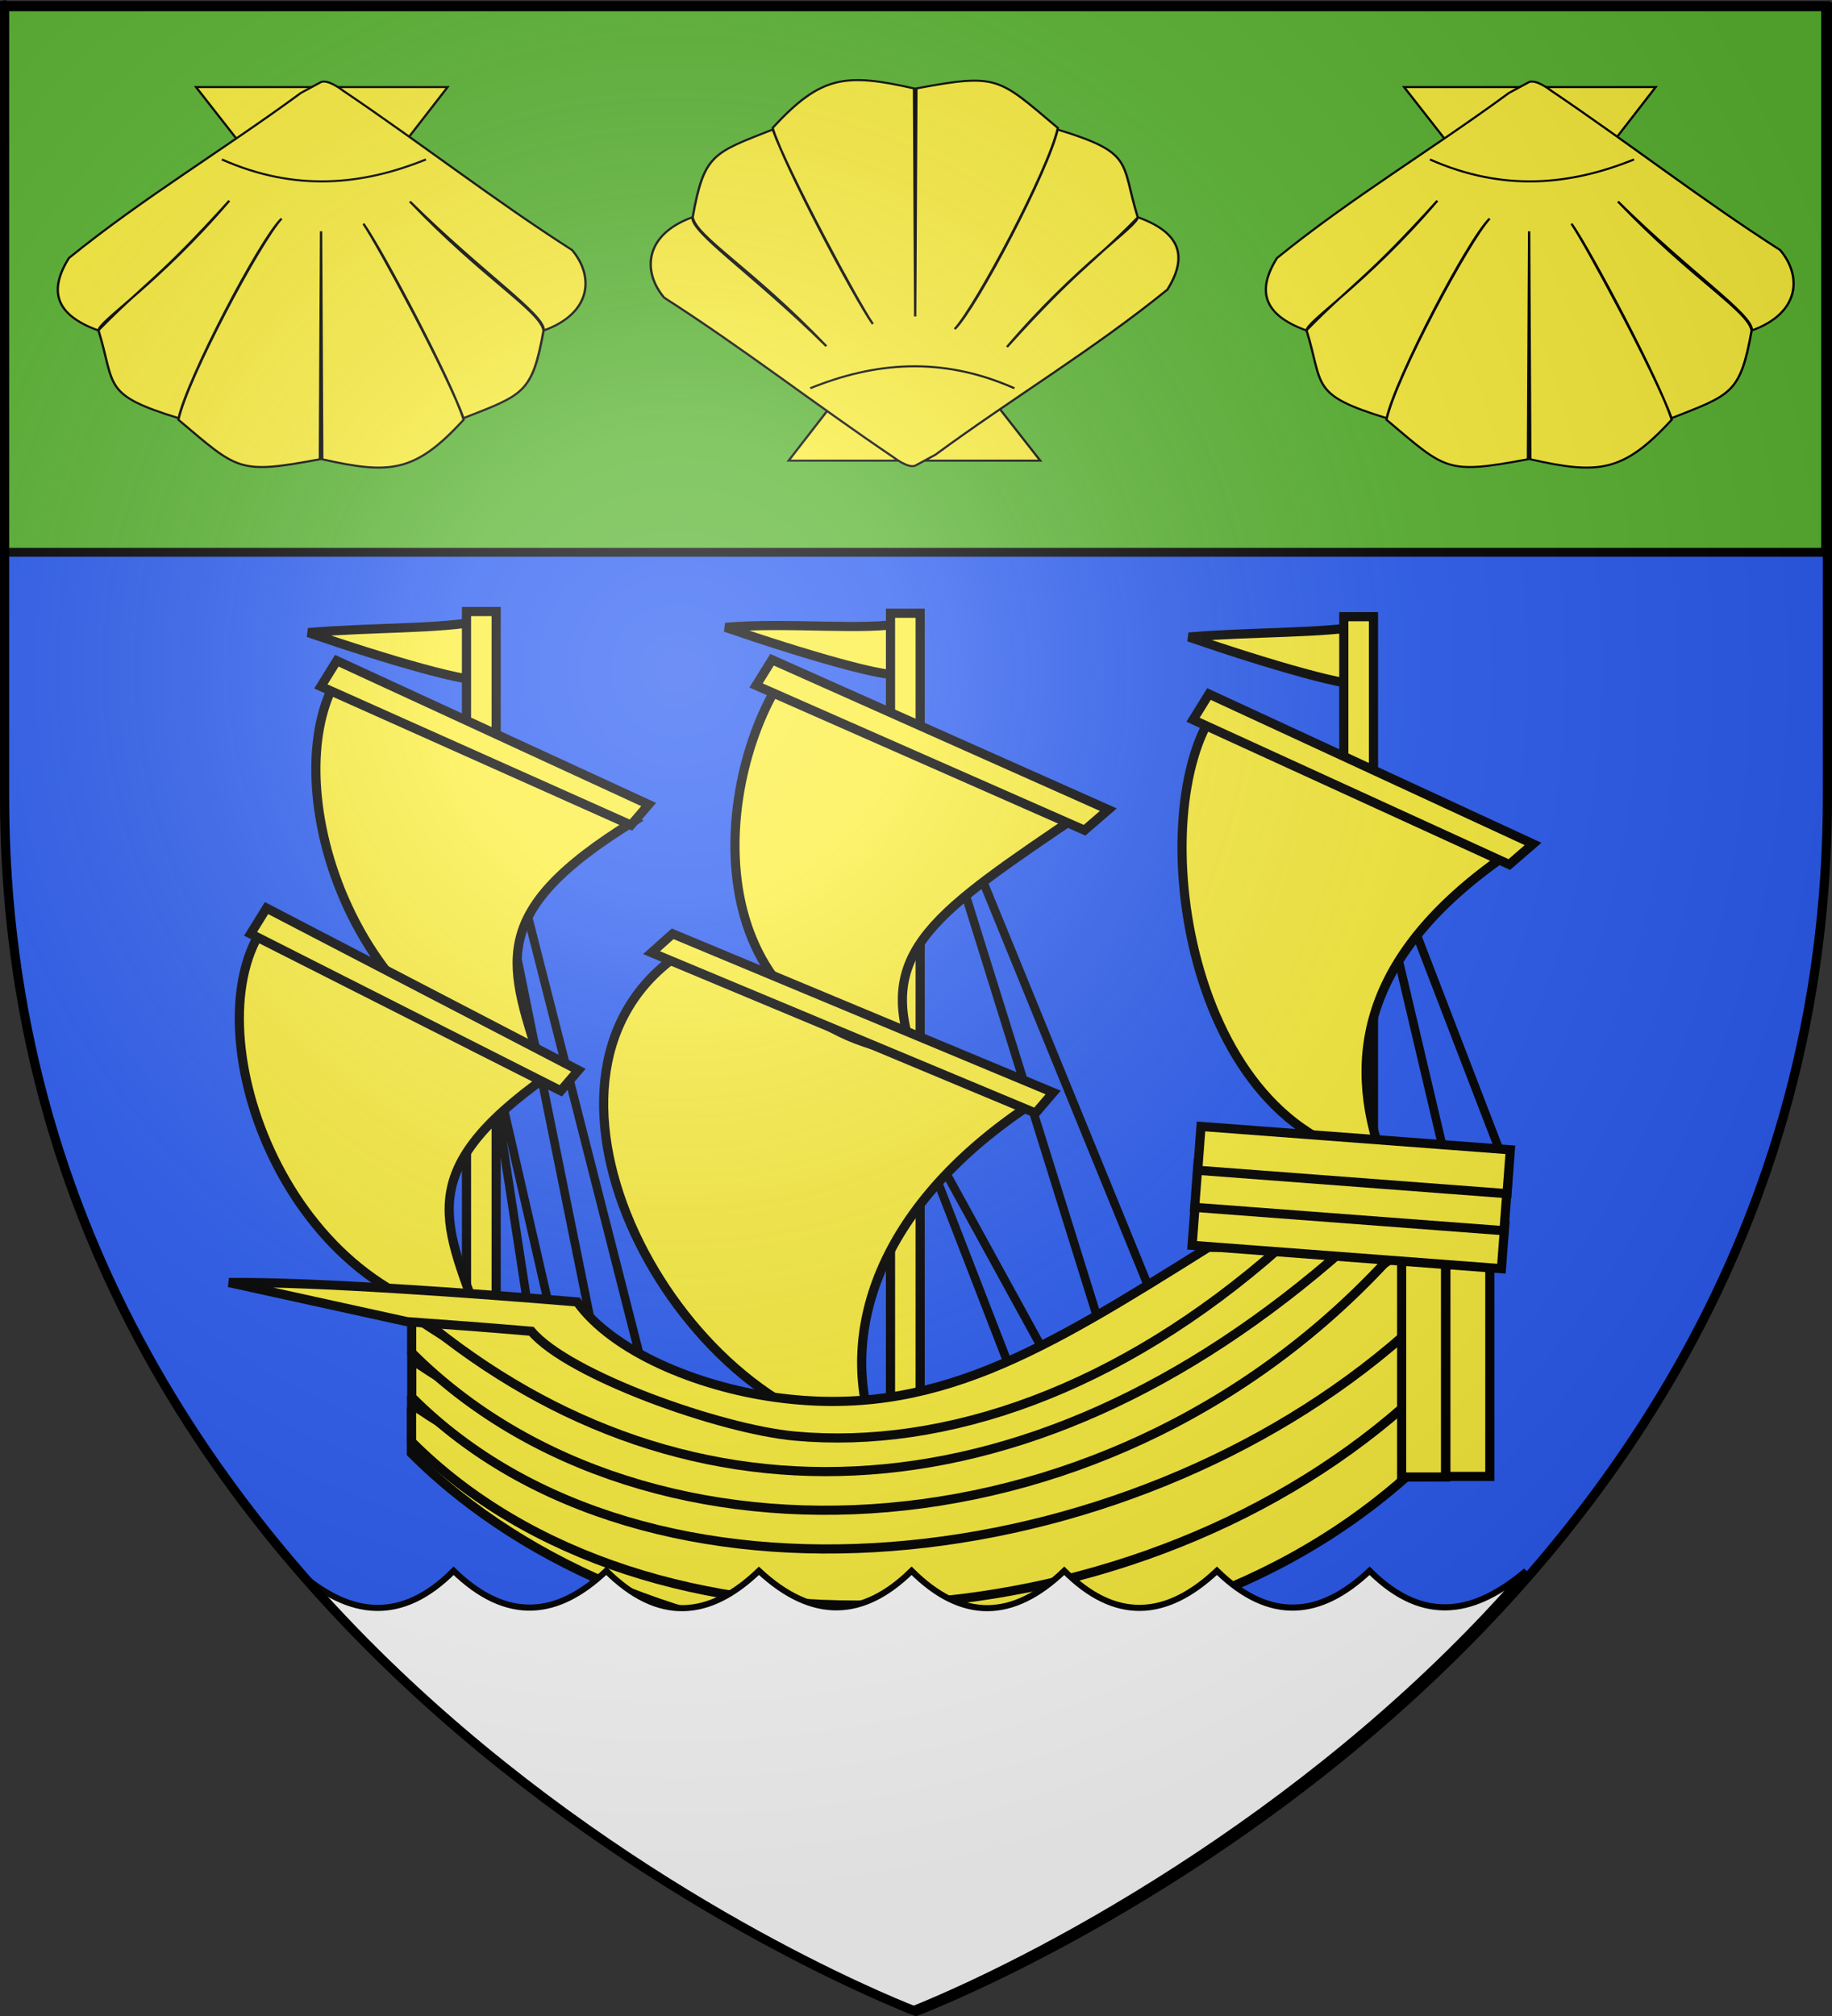 <?xml version="1.0" encoding="UTF-8" standalone="no"?>
<!-- Created with Inkscape (http://www.inkscape.org/) -->
<svg
   xmlns:svg="http://www.w3.org/2000/svg"
   xmlns="http://www.w3.org/2000/svg"
   xmlns:xlink="http://www.w3.org/1999/xlink"
   version="1.0"
   width="600"
   height="660"
   id="svg2">
  <rect width="100%" height="100%" fill="#333333" stroke="none"/>
  <desc
     id="desc4">Flag of Canton of Valais (Wallis)</desc>
  <defs
     id="defs6">
    <linearGradient
       id="linearGradient2893">
      <stop
         style="stop-color:#ffffff;stop-opacity:0.314"
         offset="0"
         id="stop2895" />
      <stop
         style="stop-color:#ffffff;stop-opacity:0.251"
         offset="0.19"
         id="stop2897" />
      <stop
         style="stop-color:#6b6b6b;stop-opacity:0.125"
         offset="0.6"
         id="stop2901" />
      <stop
         style="stop-color:#000000;stop-opacity:0.125"
         offset="1"
         id="stop2899" />
    </linearGradient>
    <linearGradient
       id="linearGradient2885">
      <stop
         style="stop-color:#ffffff;stop-opacity:1"
         offset="0"
         id="stop2887" />
      <stop
         style="stop-color:#ffffff;stop-opacity:1"
         offset="0.229"
         id="stop2891" />
      <stop
         style="stop-color:#000000;stop-opacity:1"
         offset="1"
         id="stop2889" />
    </linearGradient>
    <linearGradient
       id="linearGradient2955">
      <stop
         style="stop-color:#fd0000;stop-opacity:1"
         offset="0"
         id="stop2867" />
      <stop
         style="stop-color:#e77275;stop-opacity:0.659"
         offset="0.5"
         id="stop2873" />
      <stop
         style="stop-color:#000000;stop-opacity:0.323"
         offset="1"
         id="stop2959" />
    </linearGradient>
    <radialGradient
       cx="225.524"
       cy="218.901"
       r="300"
       fx="225.524"
       fy="218.901"
       id="radialGradient2961"
       xlink:href="#linearGradient2955"
       gradientUnits="userSpaceOnUse"
       gradientTransform="matrix(-4.167939e-4,2.183,-1.884,-3.599562e-4,615.597,-289.121)" />
    <polygon
       points="0,-1 0.588,0.809 -0.951,-0.309 0.951,-0.309 -0.588,0.809 0,-1 "
       transform="scale(53,53)"
       id="star" />
    <clipPath
       id="clip">
      <path
         d="M 0,-200 L 0,600 L 300,600 L 300,-200 L 0,-200 z "
         id="path10" />
    </clipPath>
    <radialGradient
       cx="225.524"
       cy="218.901"
       r="300"
       fx="225.524"
       fy="218.901"
       id="radialGradient1911"
       xlink:href="#linearGradient2955"
       gradientUnits="userSpaceOnUse"
       gradientTransform="matrix(-4.167939e-4,2.183,-1.884,-3.599562e-4,615.597,-289.121)" />
    <radialGradient
       cx="225.524"
       cy="218.901"
       r="300"
       fx="225.524"
       fy="218.901"
       id="radialGradient2865"
       xlink:href="#linearGradient2955"
       gradientUnits="userSpaceOnUse"
       gradientTransform="matrix(0,1.749,-1.593,-1.049767e-7,551.788,-191.29)" />
    <radialGradient
       cx="225.524"
       cy="218.901"
       r="300"
       fx="225.524"
       fy="218.901"
       id="radialGradient2871"
       xlink:href="#linearGradient2955"
       gradientUnits="userSpaceOnUse"
       gradientTransform="matrix(0,1.386,-1.323,-5.741131e-8,-158.082,-109.541)" />
    <radialGradient
       cx="221.445"
       cy="226.331"
       r="300"
       fx="221.445"
       fy="226.331"
       id="radialGradient3163"
       xlink:href="#linearGradient2893"
       gradientUnits="userSpaceOnUse"
       gradientTransform="matrix(1.353,0,0,1.349,-77.629,-85.747)" />
    <linearGradient
       id="linearGradient2569">
      <stop
         style="stop-color:#ffffff;stop-opacity:0.314"
         offset="0"
         id="stop2571" />
      <stop
         style="stop-color:#ffffff;stop-opacity:0.251"
         offset="0.19"
         id="stop2573" />
      <stop
         style="stop-color:#6b6b6b;stop-opacity:0.125"
         offset="0.6"
         id="stop2575" />
      <stop
         style="stop-color:#000000;stop-opacity:0.125"
         offset="1"
         id="stop2577" />
    </linearGradient>
    <linearGradient
       id="linearGradient2561">
      <stop
         style="stop-color:#ffffff;stop-opacity:1"
         offset="0"
         id="stop2563" />
      <stop
         style="stop-color:#ffffff;stop-opacity:1"
         offset="0.229"
         id="stop2565" />
      <stop
         style="stop-color:#000000;stop-opacity:1"
         offset="1"
         id="stop2567" />
    </linearGradient>
    <linearGradient
       id="linearGradient2553">
      <stop
         style="stop-color:#fd0000;stop-opacity:1"
         offset="0"
         id="stop2555" />
      <stop
         style="stop-color:#e77275;stop-opacity:0.659"
         offset="0.5"
         id="stop2557" />
      <stop
         style="stop-color:#000000;stop-opacity:0.323"
         offset="1"
         id="stop2559" />
    </linearGradient>
    <radialGradient
       cx="225.524"
       cy="218.901"
       r="300"
       fx="225.524"
       fy="218.901"
       id="radialGradient2551"
       xlink:href="#linearGradient2955"
       gradientUnits="userSpaceOnUse"
       gradientTransform="matrix(-4.167939e-4,2.183,-1.884,-3.599562e-4,615.597,-289.121)" />
    <polygon
       points="0,-1 0.588,0.809 -0.951,-0.309 0.951,-0.309 -0.588,0.809 0,-1 "
       transform="scale(53,53)"
       id="polygon2549" />
    <clipPath
       id="clipPath2545">
      <path
         d="M 0,-200 L 0,600 L 300,600 L 300,-200 L 0,-200 z "
         id="path2547" />
    </clipPath>
    <radialGradient
       cx="225.524"
       cy="218.901"
       r="300"
       fx="225.524"
       fy="218.901"
       id="radialGradient2543"
       xlink:href="#linearGradient2955"
       gradientUnits="userSpaceOnUse"
       gradientTransform="matrix(-4.167939e-4,2.183,-1.884,-3.599562e-4,615.597,-289.121)" />
    <radialGradient
       cx="225.524"
       cy="218.901"
       r="300"
       fx="225.524"
       fy="218.901"
       id="radialGradient2541"
       xlink:href="#linearGradient2955"
       gradientUnits="userSpaceOnUse"
       gradientTransform="matrix(0,1.749,-1.593,-1.049767e-7,551.788,-191.29)" />
    <radialGradient
       cx="225.524"
       cy="218.901"
       r="300"
       fx="225.524"
       fy="218.901"
       id="radialGradient2539"
       xlink:href="#linearGradient2955"
       gradientUnits="userSpaceOnUse"
       gradientTransform="matrix(0,1.386,-1.323,-5.741131e-8,-158.082,-109.541)" />
  </defs>
  <g
     style="display:inline"
     id="layer3">
    <path
       d="M 300,658.5 C 300,658.5 598.5,546.18 598.5,260.728 C 598.5,-24.723 598.5,2.176 598.5,2.176 L 1.5,2.176 L 1.5,260.728 C 1.5,546.18 300,658.5 300,658.5 z "
       style="fill:#2b5df2;fill-opacity:1;fill-rule:evenodd;stroke:none;stroke-width:1px;stroke-linecap:butt;stroke-linejoin:miter;stroke-opacity:1"
       id="path2855" />
  </g>
  <g
     id="layer4">
    <g
       transform="translate(-117.596,-235.493)"
       id="g3645">
      <g
         transform="translate(109.318,303.367)"
         id="g7133" />
    </g>
    <g
       id="g4016">
      <g
         transform="translate(-117.596,-235.493)"
         id="g4018">
        <g
           transform="translate(109.318,303.367)"
           id="g4020" />
      </g>
      <g
         transform="translate(-8.0724239e-2,-0.31)"
         style="fill:#5ab532;fill-opacity:1;display:inline"
         id="layer5">
        <rect
           width="596.466"
           height="179.009"
           x="1.532"
           y="2.114"
           style="opacity:1;fill:#5ab532;fill-opacity:1;fill-rule:nonzero;stroke:#000000;stroke-width:2.902;stroke-miterlimit:4;stroke-dasharray:none;stroke-opacity:1"
           id="rect2230" />
      </g>
      <g
         id="g5676">
        <g
           transform="translate(63.555,192.094)"
           id="g5495">
          <path
             d="M 242,56.333 C 318.19,242.841 318.19,242.841 318.19,242.841 M 245.968,79.349 C 299.937,252.365 299.937,252.365 299.937,252.365 M 427.714,184.905 C 427.714,184.905 427.714,184.905 380.095,61.095 C 409.46,185.698 409.46,185.698 409.46,185.698 M 95.175,52.365 C 148.349,261.095 148.349,261.095 148.349,261.095 M 117.397,240.46 C 117.397,240.46 117.397,240.46 95.175,143.635 C 109.46,236.492 109.46,236.492 109.46,236.492 M 282.476,257.921 C 282.476,257.921 282.476,257.921 233.27,168.238 C 267.397,256.333 267.397,256.333 267.397,256.333"
             style="fill:none;fill-rule:evenodd;stroke:#000000;stroke-width:2.8;stroke-linecap:butt;stroke-linejoin:miter;stroke-miterlimit:4;stroke-opacity:1"
             id="path2265" />
          <path
             d="M 92,53.159 C 132.476,253.159 132.476,253.159 132.476,253.159"
             style="fill:none;fill-rule:evenodd;stroke:#000000;stroke-width:2.8;stroke-linecap:butt;stroke-linejoin:miter;stroke-miterlimit:4;stroke-dasharray:none;stroke-opacity:1"
             id="path2275" />
          <path
             d="M 37.403,15.008 C 58.528,13.242 80.441,13.869 93.836,11.172 C 97.159,12.779 95.618,26.987 95.019,30.129 C 92.765,32.571 62.529,23.671 37.403,15.008 z "
             style="fill:#fcef3c;fill-opacity:1;fill-rule:evenodd;stroke:#000000;stroke-width:3;stroke-linecap:butt;stroke-linejoin:miter;stroke-miterlimit:4;stroke-dasharray:none;stroke-opacity:1"
             id="path20520" />
          <path
             d="M 89.227,8.109 L 89.227,268.833 L 98.941,268.833 L 98.941,8.109 L 89.227,8.109 z "
             style="fill:#fcef3c;fill-opacity:1;fill-rule:evenodd;stroke:#000000;stroke-width:3;stroke-linecap:butt;stroke-linejoin:miter;stroke-miterlimit:4;stroke-dasharray:none;stroke-opacity:1;display:inline"
             id="path15631" />
          <path
             d="M 174.036,13.281 C 195.161,11.515 219.454,14.523 232.849,11.826 C 236.173,13.433 232.25,25.26 231.651,28.402 C 229.397,30.844 199.161,21.943 174.036,13.281 z "
             style="fill:#fcef3c;fill-opacity:1;fill-rule:evenodd;stroke:#000000;stroke-width:3;stroke-linecap:butt;stroke-linejoin:miter;stroke-miterlimit:4;stroke-dasharray:none;stroke-opacity:1;display:inline"
             id="path24448" />
          <path
             d="M 228.093,8.67 L 228.093,269.394 L 237.807,269.394 L 237.807,8.67 L 228.093,8.67 z "
             style="fill:#fcef3c;fill-opacity:1;fill-rule:evenodd;stroke:#000000;stroke-width:3;stroke-linecap:butt;stroke-linejoin:miter;stroke-miterlimit:4;stroke-dasharray:none;stroke-opacity:1;display:inline"
             id="path15629" />
          <path
             d="M 325.791,16.455 C 346.916,14.689 370.416,15.316 383.811,12.62 C 387.134,14.227 384.006,28.434 383.407,31.577 C 381.153,34.019 350.917,25.118 325.791,16.455 z "
             style="fill:#fcef3c;fill-opacity:1;fill-rule:evenodd;stroke:#000000;stroke-width:3;stroke-linecap:butt;stroke-linejoin:miter;stroke-miterlimit:4;stroke-dasharray:none;stroke-opacity:1;display:inline"
             id="path24450" />
          <path
             d="M 376.56,9.792 L 376.56,270.517 L 386.273,270.517 L 386.273,9.792 L 376.56,9.792 z "
             style="fill:#fcef3c;fill-opacity:1;fill-rule:evenodd;stroke:#000000;stroke-width:3;stroke-linecap:butt;stroke-linejoin:miter;stroke-miterlimit:4;stroke-dasharray:none;stroke-opacity:1;display:inline"
             id="path15633" />
          <path
             d="M 23.193,110.808 C -0.975,144.009 28.674,231.553 93.525,240.259 C 81.333,206.437 71.519,190.091 119.929,157.271 L 23.193,110.808 z M 49.692,25.909 C 24.071,58.001 49.792,146.778 114.191,158.363 C 103.517,124.031 94.441,107.265 144.264,76.633 L 49.692,25.909 z M 194.39,27.352 C 170.223,60.553 161.71,142.485 235.54,152.875 C 223.348,119.052 242.716,106.635 291.126,73.815 L 194.39,27.352 z M 158.201,120.783 C 99.801,161.841 158.07,269.588 222.921,278.294 C 210.729,244.471 223.924,203.433 272.334,170.613 L 158.201,120.783 z M 334.689,40.164 C 310.522,73.365 324.456,178.866 389.308,187.573 C 377.115,153.75 383.015,119.446 431.425,86.626 L 334.689,40.164 z "
             style="fill:#fcef3c;fill-opacity:1;fill-rule:evenodd;stroke:#000000;stroke-width:3;stroke-linecap:butt;stroke-linejoin:miter;stroke-miterlimit:4;stroke-opacity:1;display:inline"
             id="path30002" />
          <path
             d="M 18.517,113.614 L 120.093,165.012 L 125.878,158.277 L 23.741,105.196 L 18.517,113.614 z M 41.526,32.628 L 143.102,78.026 L 148.887,71.292 L 46.75,24.21 L 41.526,32.628 z M 184.069,32.312 L 291.646,79.71 L 299.431,72.976 L 189.293,23.894 L 184.069,32.312 z M 149.836,119.787 L 275.586,172.307 L 281.371,165.573 L 156.744,113.614 L 149.836,119.787 z M 327.174,43.536 L 430.751,90.934 L 438.536,84.2 L 332.398,35.118 L 327.174,43.536 z "
             style="fill:#fcef3c;fill-opacity:1;fill-rule:evenodd;stroke:#000000;stroke-width:3;stroke-linecap:butt;stroke-linejoin:miter;stroke-miterlimit:4;stroke-opacity:1;display:inline"
             id="path15635" />
          <path
             d="M 71.18,283.67 C 148.072,360.603 304.602,372.612 396.212,292.138 L 396.212,266.602 C 288.475,330.23 197.059,355.993 71.18,271.42 L 71.18,283.67 z "
             style="fill:#fcef3c;fill-opacity:1;fill-rule:evenodd;stroke:#000000;stroke-width:3;stroke-linecap:butt;stroke-linejoin:miter;stroke-miterlimit:4;stroke-dasharray:none;stroke-opacity:1;display:inline"
             id="path15606" />
          <path
             d="M 71.239,279.892 C 148.131,356.825 304.677,348.835 396.287,268.361 L 396.287,242.825 C 288.55,306.452 197.118,352.215 71.239,267.642 L 71.239,279.892 z "
             style="fill:#fcef3c;fill-opacity:1;fill-rule:evenodd;stroke:#000000;stroke-width:3;stroke-linecap:butt;stroke-linejoin:miter;stroke-miterlimit:4;stroke-dasharray:none;stroke-opacity:1"
             id="path14613" />
          <path
             d="M 71.305,265.314 C 148.196,342.247 304.708,325.522 396.318,245.048 L 396.318,217.137 C 290.826,289.744 197.184,337.637 71.305,253.064 L 71.305,265.314 z "
             style="fill:#fcef3c;fill-opacity:1;fill-rule:evenodd;stroke:#000000;stroke-width:3;stroke-linecap:butt;stroke-linejoin:miter;stroke-miterlimit:4;stroke-dasharray:none;stroke-opacity:1;display:inline"
             id="path15598" />
          <path
             d="M 71.272,250.716 C 148.164,327.65 302.684,320.608 394.855,216.003 L 375.213,216.003 C 269.721,288.61 197.151,323.04 71.272,238.466 L 71.272,250.716 z "
             style="fill:#fcef3c;fill-opacity:1;fill-rule:evenodd;stroke:#000000;stroke-width:3;stroke-linecap:butt;stroke-linejoin:miter;stroke-miterlimit:4;stroke-dasharray:none;stroke-opacity:1;display:inline"
             id="path15600" />
          <path
             d="M 70.544,236.138 C 156.976,310.827 271.09,310.237 377.291,216.295 L 353.721,216.295 C 245.984,283.851 188.566,283.769 97.481,236.795 L 70.544,236.138 z "
             style="fill:#fcef3c;fill-opacity:1;fill-rule:evenodd;stroke:#000000;stroke-width:3;stroke-linecap:butt;stroke-linejoin:miter;stroke-miterlimit:4;stroke-dasharray:none;stroke-opacity:1;display:inline"
             id="path15602" />
          <path
             d="M 69.785,240.593 C 90.552,242.148 89.572,241.975 110.471,243.738 C 122.581,258.109 172.326,275.823 196.805,278.054 C 245.765,282.514 302.668,263.231 355.769,216.259 L 332.198,216.259 C 278.33,250.037 242.092,272.518 190.398,265.39 C 164.551,261.826 137.085,250.298 125.47,234.13 C 93.091,231.431 38.962,227.459 11.421,227.781 L 69.785,240.593 z "
             style="fill:#fcef3c;fill-opacity:1;fill-rule:evenodd;stroke:#000000;stroke-width:3;stroke-linecap:butt;stroke-linejoin:miter;stroke-miterlimit:4;stroke-dasharray:none;stroke-opacity:1;display:inline"
             id="path15604" />
          <path
             d="M 409.896,291.455 L 409.896,189.862 L 395.501,189.862 L 395.501,291.455 L 409.896,291.455 z "
             style="fill:#fcef3c;fill-opacity:1;fill-rule:evenodd;stroke:#000000;stroke-width:3;stroke-linecap:butt;stroke-linejoin:miter;stroke-miterlimit:4;stroke-dasharray:none;stroke-opacity:1;display:inline"
             id="path2403" />
          <path
             d="M 424.38,291.257 L 424.38,189.664 L 409.985,189.664 L 409.985,291.257 L 424.38,291.257 z "
             style="fill:#fcef3c;fill-opacity:1;fill-rule:evenodd;stroke:#000000;stroke-width:3;stroke-linecap:butt;stroke-linejoin:miter;stroke-miterlimit:4;stroke-dasharray:none;stroke-opacity:1;display:inline"
             id="path2405" />
          <path
             d="M 429.263,208.9 L 327.959,201.25 L 326.875,215.604 L 428.179,223.254 L 429.263,208.9 z "
             style="fill:#fcef3c;fill-opacity:1;fill-rule:evenodd;stroke:#000000;stroke-width:3;stroke-linecap:butt;stroke-linejoin:miter;stroke-miterlimit:4;stroke-dasharray:none;stroke-opacity:1;display:inline"
             id="path15616" />
          <path
             d="M 430.099,196.465 L 328.795,188.815 L 327.711,203.17 L 429.015,210.82 L 430.099,196.465 z "
             style="fill:#fcef3c;fill-opacity:1;fill-rule:evenodd;stroke:#000000;stroke-width:3;stroke-linecap:butt;stroke-linejoin:miter;stroke-miterlimit:4;stroke-dasharray:none;stroke-opacity:1;display:inline"
             id="path2407" />
          <path
             d="M 431.091,184.33 L 329.787,176.68 L 328.703,191.035 L 430.007,198.685 L 431.091,184.33 z "
             style="fill:#fcef3c;fill-opacity:1;fill-rule:evenodd;stroke:#000000;stroke-width:3;stroke-linecap:butt;stroke-linejoin:miter;stroke-miterlimit:4;stroke-dasharray:none;stroke-opacity:1;display:inline"
             id="path2409" />
        </g>
        <g
           transform="translate(-44.229,-26.111)"
           id="g5353">
          <path
             d="M 141.671,540.373 C 158.823,555.735 175.873,557.365 192.786,540.362 C 210.336,557.392 226.902,555.451 242.786,540.362 C 259.823,557.266 276.464,556.068 292.786,540.362 C 310.564,556.896 327.152,555.724 342.786,540.362 C 359.333,556.874 376.002,556.469 392.786,540.362 C 409.331,556.95 426.004,556.151 442.786,540.362 C 460.21,557.392 476.79,555.451 492.786,540.362 C 510.95,558.416 527.777,554.088 544.043,540.362 C 478.469,616.172 390.108,665.046 342.124,684.362 C 262.24,648.098 198.035,603.642 141.671,540.373 z "
             style="fill:#ffffff;fill-opacity:1;fill-rule:evenodd;stroke:#000000;stroke-width:2;stroke-linecap:butt;stroke-linejoin:miter;stroke-miterlimit:4;stroke-dasharray:none;stroke-opacity:1"
             id="path2955" />
        </g>
        <g
           transform="matrix(-0.254,0,0,-0.226,394.275,199.099)"
           id="g5630">
          <g
             transform="matrix(4.082,0,0,4.082,-442.476,-370.971)"
             style="fill:#ffffff;fill-opacity:1;stroke:#000000;stroke-width:0.735;stroke-miterlimit:4;stroke-dasharray:none;stroke-opacity:1;display:inline"
             id="g2018">
            <path
               d="M 160.088,143.239 L 200.014,200.552 L 239.55,143.239 L 199.166,143.239 L 160.088,143.239 z "
               style="fill:#fcef3c;fill-opacity:1;fill-rule:evenodd;stroke:#000000;stroke-width:0.735;stroke-linecap:butt;stroke-linejoin:miter;stroke-miterlimit:4;stroke-dasharray:none;stroke-opacity:1"
               id="path1900" />
            <path
               d="M 193.205,145.317 C 168.79,165.477 143.217,182.656 119.928,203.909 C 113.557,215.348 115.418,224.004 129.205,229.599 C 143.964,212.676 147.973,211.694 170.589,183.563 C 148.166,213.122 129.138,226.407 129.298,229.661 C 134.679,249.322 130.286,252.366 154.58,260.724 C 157.481,246.313 180.206,197.533 187.098,189.91 C 180.361,198.092 157.341,246.506 154.517,261.286 C 173.463,279.206 173.275,280.738 199.205,275.317 L 199.58,194.407 L 199.955,275.317 C 221.379,280.738 229.269,280.107 244.611,261.286 C 241.019,248.041 218.985,201.322 212.962,191.712 C 217.716,199.503 239.393,244.707 244.58,260.724 C 263.467,252.366 266.282,252.024 269.861,229.661 C 268.837,222.663 250.978,211.281 227.638,183.846 C 250.757,209.513 270.289,223.955 269.955,229.599 C 285.141,223.436 285.837,210.33 278.879,201.074 C 253.7,182.93 231.69,163.595 206.51,144.484 C 206.51,144.484 201.868,140.386 199.58,141.442 L 193.205,145.317 z "
               style="fill:#fcef3c;fill-opacity:1;fill-rule:evenodd;stroke:#000000;stroke-width:0.735;stroke-linecap:butt;stroke-linejoin:miter;stroke-miterlimit:4;stroke-dasharray:none;stroke-opacity:1"
               id="path2792" />
            <path
               d="M 168.248,168.921 C 191.382,180.44 212.535,178.094 232.713,168.921"
               style="fill:#fcef3c;fill-opacity:1;fill-rule:evenodd;stroke:#000000;stroke-width:0.735;stroke-linecap:butt;stroke-linejoin:miter;stroke-miterlimit:4;stroke-dasharray:none;stroke-opacity:1"
               id="path3686" />
          </g>
        </g>
        <g
           transform="matrix(0.254,0,0,0.226,406.264,-19.791)"
           id="g5656">
          <g
             transform="matrix(4.082,0,0,4.082,-442.476,-370.971)"
             style="fill:#ffffff;fill-opacity:1;stroke:#000000;stroke-width:0.735;stroke-miterlimit:4;stroke-dasharray:none;stroke-opacity:1;display:inline"
             id="g5658">
            <path
               d="M 160.088,143.239 L 200.014,200.552 L 239.55,143.239 L 199.166,143.239 L 160.088,143.239 z "
               style="fill:#fcef3c;fill-opacity:1;fill-rule:evenodd;stroke:#000000;stroke-width:0.735;stroke-linecap:butt;stroke-linejoin:miter;stroke-miterlimit:4;stroke-dasharray:none;stroke-opacity:1"
               id="path5660" />
            <path
               d="M 193.205,145.317 C 168.79,165.477 143.217,182.656 119.928,203.909 C 113.557,215.348 115.418,224.004 129.205,229.599 C 143.964,212.676 147.973,211.694 170.589,183.563 C 148.166,213.122 129.138,226.407 129.298,229.661 C 134.679,249.322 130.286,252.366 154.58,260.724 C 157.481,246.313 180.206,197.533 187.098,189.91 C 180.361,198.092 157.341,246.506 154.517,261.286 C 173.463,279.206 173.275,280.738 199.205,275.317 L 199.58,194.407 L 199.955,275.317 C 221.379,280.738 229.269,280.107 244.611,261.286 C 241.019,248.041 218.985,201.322 212.962,191.712 C 217.716,199.503 239.393,244.707 244.58,260.724 C 263.467,252.366 266.282,252.024 269.861,229.661 C 268.837,222.663 250.978,211.281 227.638,183.846 C 250.757,209.513 270.289,223.955 269.955,229.599 C 285.141,223.436 285.837,210.33 278.879,201.074 C 253.7,182.93 231.69,163.595 206.51,144.484 C 206.51,144.484 201.868,140.386 199.58,141.442 L 193.205,145.317 z "
               style="fill:#fcef3c;fill-opacity:1;fill-rule:evenodd;stroke:#000000;stroke-width:0.735;stroke-linecap:butt;stroke-linejoin:miter;stroke-miterlimit:4;stroke-dasharray:none;stroke-opacity:1"
               id="path5662" />
            <path
               d="M 168.248,168.921 C 191.382,180.44 212.535,178.094 232.713,168.921"
               style="fill:#fcef3c;fill-opacity:1;fill-rule:evenodd;stroke:#000000;stroke-width:0.735;stroke-linecap:butt;stroke-linejoin:miter;stroke-miterlimit:4;stroke-dasharray:none;stroke-opacity:1"
               id="path5664" />
          </g>
        </g>
        <g
           transform="matrix(0.254,0,0,0.226,10.61,-19.791)"
           id="g5666">
          <g
             transform="matrix(4.082,0,0,4.082,-442.476,-370.971)"
             style="fill:#ffffff;fill-opacity:1;stroke:#000000;stroke-width:0.735;stroke-miterlimit:4;stroke-dasharray:none;stroke-opacity:1;display:inline"
             id="g5668">
            <path
               d="M 160.088,143.239 L 200.014,200.552 L 239.55,143.239 L 199.166,143.239 L 160.088,143.239 z "
               style="fill:#fcef3c;fill-opacity:1;fill-rule:evenodd;stroke:#000000;stroke-width:0.735;stroke-linecap:butt;stroke-linejoin:miter;stroke-miterlimit:4;stroke-dasharray:none;stroke-opacity:1"
               id="path5670" />
            <path
               d="M 193.205,145.317 C 168.79,165.477 143.217,182.656 119.928,203.909 C 113.557,215.348 115.418,224.004 129.205,229.599 C 143.964,212.676 147.973,211.694 170.589,183.563 C 148.166,213.122 129.138,226.407 129.298,229.661 C 134.679,249.322 130.286,252.366 154.58,260.724 C 157.481,246.313 180.206,197.533 187.098,189.91 C 180.361,198.092 157.341,246.506 154.517,261.286 C 173.463,279.206 173.275,280.738 199.205,275.317 L 199.58,194.407 L 199.955,275.317 C 221.379,280.738 229.269,280.107 244.611,261.286 C 241.019,248.041 218.985,201.322 212.962,191.712 C 217.716,199.503 239.393,244.707 244.58,260.724 C 263.467,252.366 266.282,252.024 269.861,229.661 C 268.837,222.663 250.978,211.281 227.638,183.846 C 250.757,209.513 270.289,223.955 269.955,229.599 C 285.141,223.436 285.837,210.33 278.879,201.074 C 253.7,182.93 231.69,163.595 206.51,144.484 C 206.51,144.484 201.868,140.386 199.58,141.442 L 193.205,145.317 z "
               style="fill:#fcef3c;fill-opacity:1;fill-rule:evenodd;stroke:#000000;stroke-width:0.735;stroke-linecap:butt;stroke-linejoin:miter;stroke-miterlimit:4;stroke-dasharray:none;stroke-opacity:1"
               id="path5672" />
            <path
               d="M 168.248,168.921 C 191.382,180.44 212.535,178.094 232.713,168.921"
               style="fill:#fcef3c;fill-opacity:1;fill-rule:evenodd;stroke:#000000;stroke-width:0.735;stroke-linecap:butt;stroke-linejoin:miter;stroke-miterlimit:4;stroke-dasharray:none;stroke-opacity:1"
               id="path5674" />
          </g>
        </g>
      </g>
    </g>
  </g>
  <g
     id="layer2">
    <path
       d="M 300,658.5 C 300,658.5 598.5,546.18 598.5,260.728 C 598.5,-24.723 598.5,2.176 598.5,2.176 L 1.5,2.176 L 1.5,260.728 C 1.5,546.18 300,658.5 300,658.5 z "
       style="opacity:1;fill:url(#radialGradient3163);fill-opacity:1;fill-rule:evenodd;stroke:none;stroke-width:1px;stroke-linecap:butt;stroke-linejoin:miter;stroke-opacity:1"
       id="path2875" />
  </g>
  <g
     id="layer1">
    <path
       d="M 300,658.5 C 300,658.5 1.5,546.18 1.5,260.728 C 1.5,-24.723 1.5,2.176 1.5,2.176 L 598.5,2.176 L 598.5,260.728 C 598.5,546.18 300,658.5 300,658.5 z "
       style="opacity:1;fill:none;fill-opacity:1;fill-rule:evenodd;stroke:#000000;stroke-width:3;stroke-linecap:butt;stroke-linejoin:miter;stroke-miterlimit:4;stroke-dasharray:none;stroke-opacity:1"
       id="path1411" />
  </g>
</svg>
